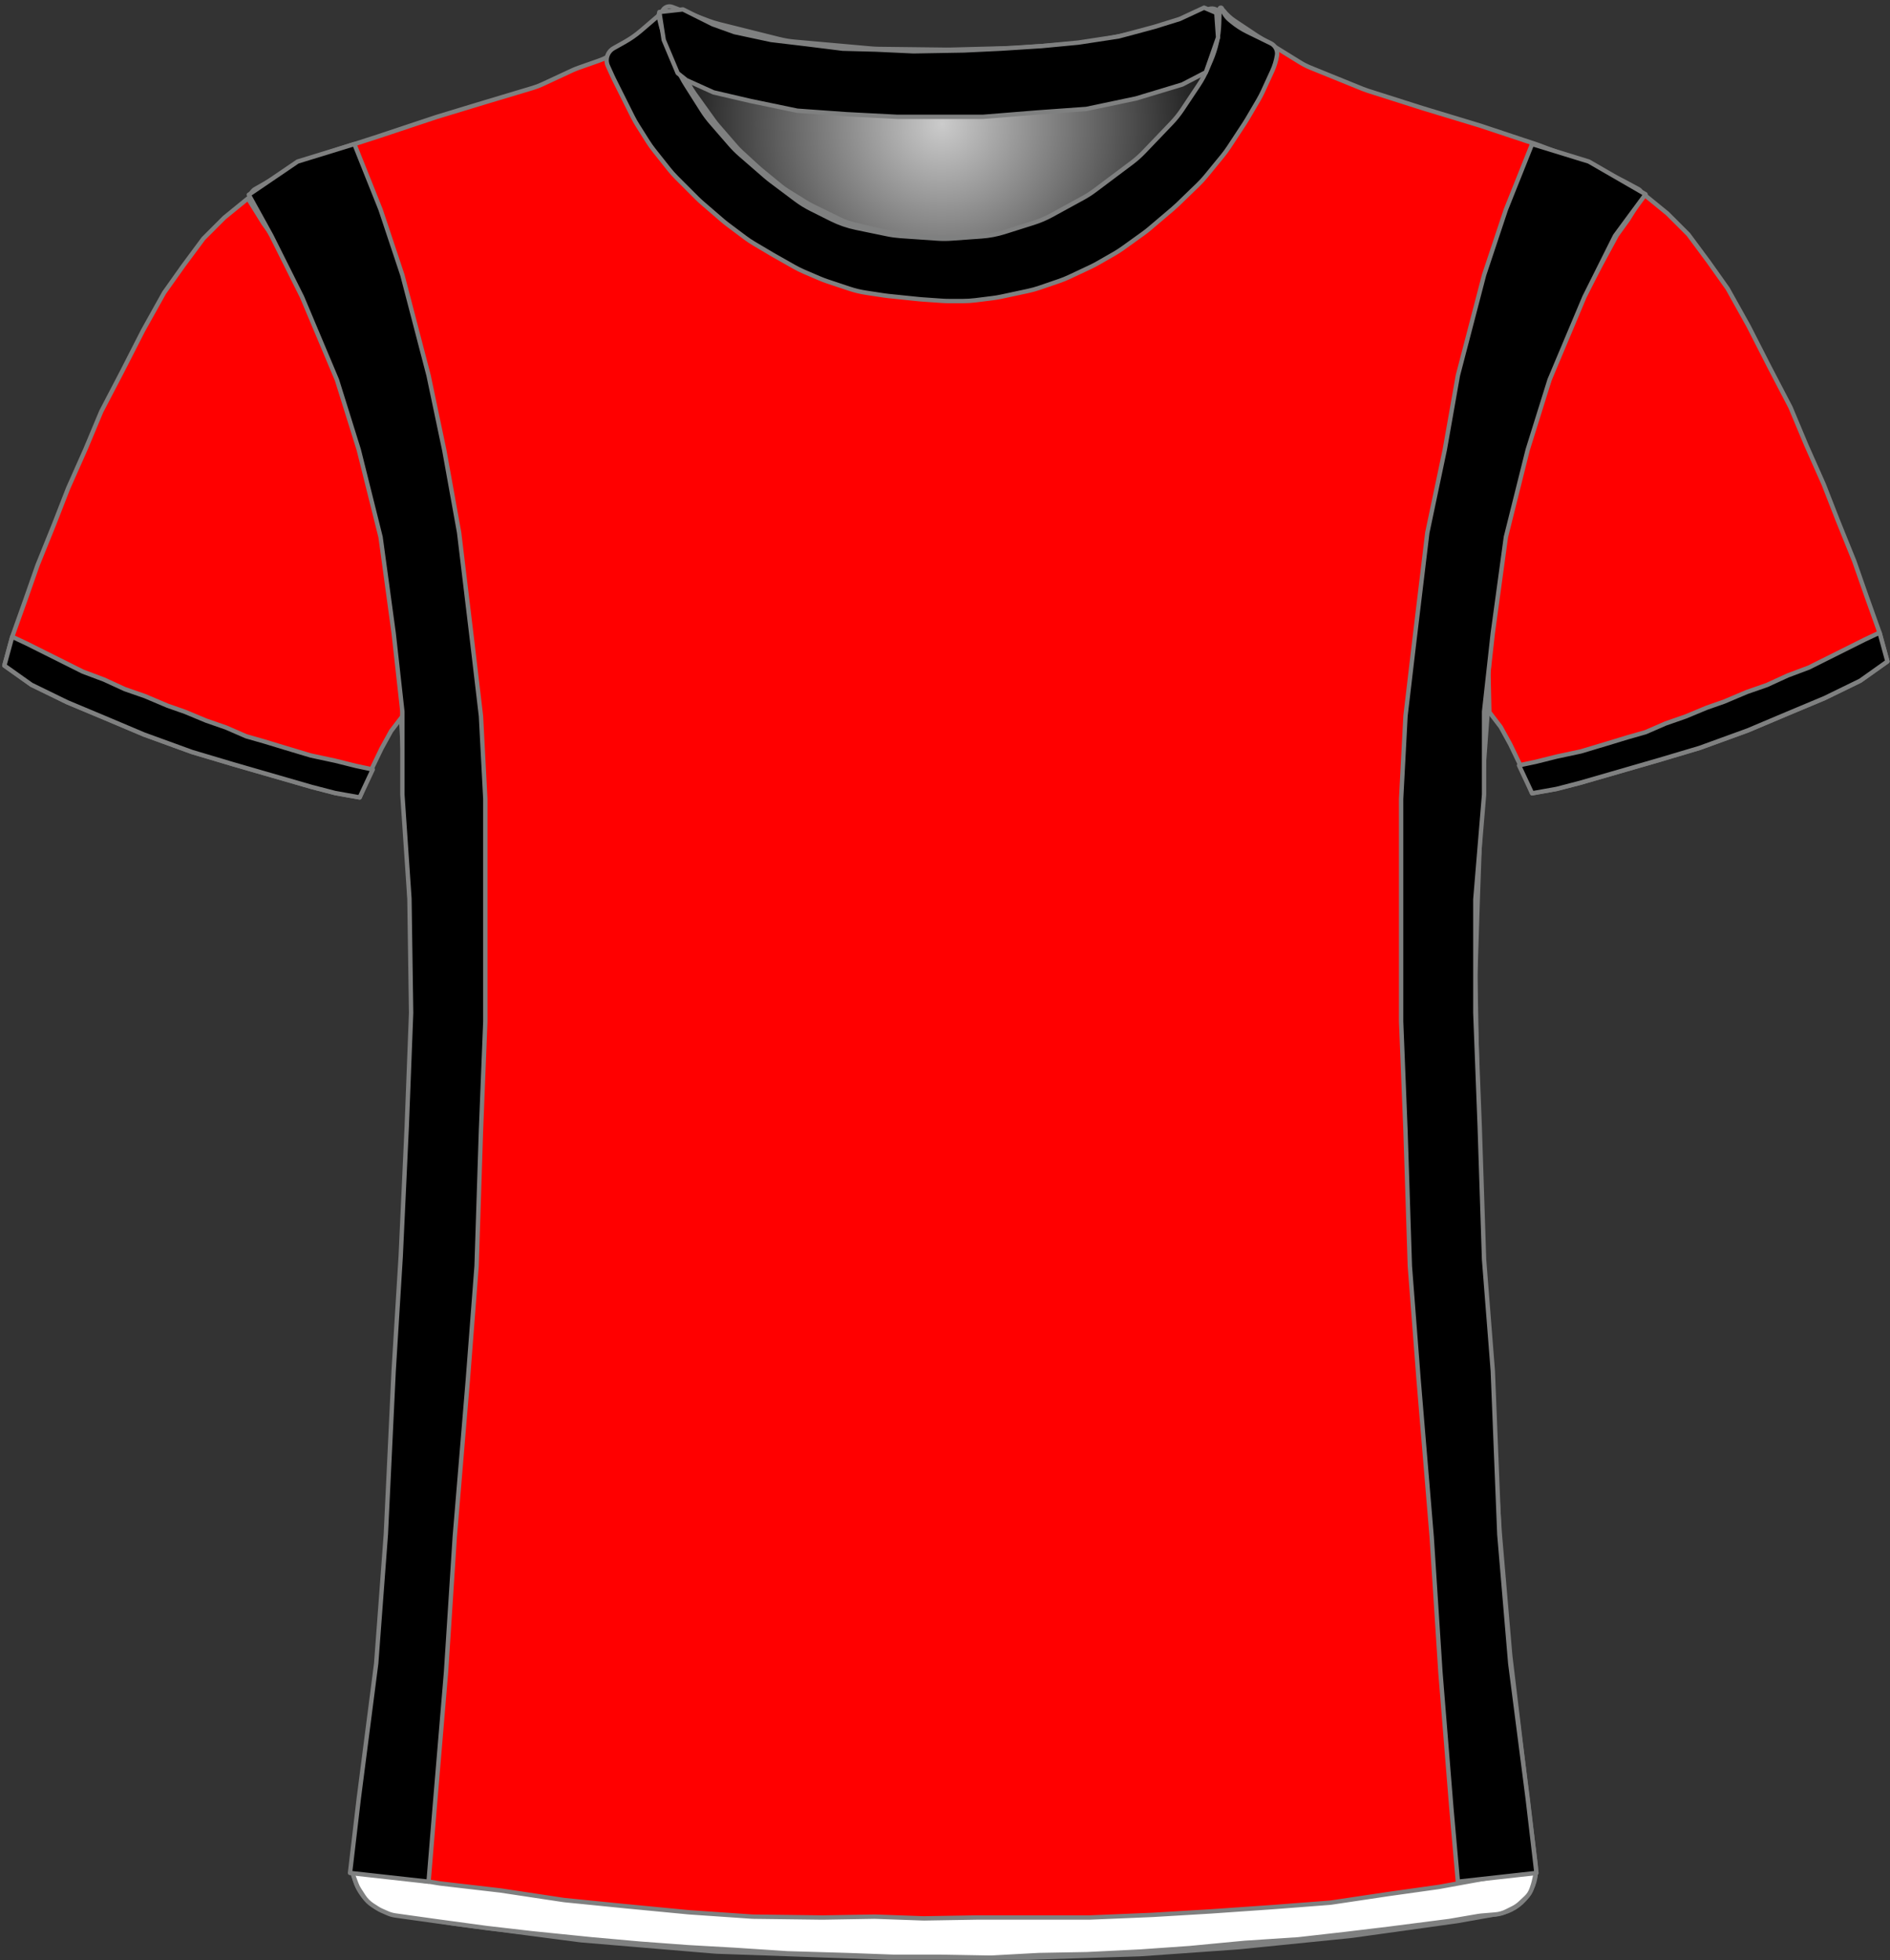 <?xml version="1.0" encoding="UTF-8" standalone="no"?>
<!DOCTYPE svg PUBLIC "-//W3C//DTD SVG 1.1//EN" "http://www.w3.org/Graphics/SVG/1.1/DTD/svg11.dtd">
<svg xmlns:xl="http://www.w3.org/1999/xlink" xmlns:dc="http://purl.org/dc/elements/1.1/" xmlns="http://www.w3.org/2000/svg" version="1.1" viewBox="503 547 433 449" width="433" height="449">
  <rect x="503" y="547" width="433" height="449" fill="#333333" stroke="none"/>
  <defs>
    <radialGradient cx="0" cy="0" r="1" id="Gradient" gradientUnits="userSpaceOnUse">
      <stop offset="0" stop-color="#cbcbcb"/>
      <stop offset=".434" stop-color="#737373"/>
      <stop offset="1" stop-color="black"/>
    </radialGradient>
    <radialGradient id="Obj_Gradient" xl:href="#Gradient" gradientTransform="translate(718.759 575.4) scale(70.263)"/>
  </defs>
  <g id="Canvas_261" stroke-opacity="1" fill-opacity="1" stroke-dasharray="none" fill="none" stroke="none">
    <title>Canvas 261</title>
    <g id="Canvas_261_Capa_1">
      <title>Capa 1</title>
      <g id="Graphic_13">
        <path d="M 657.006 548.59 L 665.171 551.708 C 666.029 552.036 666.906 552.312 667.797 552.534 L 681.514 555.964 C 682.676 556.254 683.858 556.453 685.051 556.56 L 702.577 558.121 C 703.165 558.174 703.755 558.203 704.345 558.211 L 719.824 558.395 C 720.114 558.398 720.404 558.396 720.695 558.389 L 735.118 558.014 C 735.479 558.005 735.839 557.987 736.199 557.961 L 750.571 556.909 C 751.562 556.836 752.548 556.7 753.521 556.5 L 765.094 554.122 C 766.136 553.907 767.162 553.621 768.165 553.265 L 779.917 549.09 C 781.007 548.703 782.21 549.234 782.659 550.3 L 782.659 550.3 C 783.181 551.54 783.333 552.905 783.097 554.229 L 782.916 555.24 C 782.613 556.941 782.118 558.603 781.442 560.193 L 779.899 563.824 C 779.34 565.139 778.661 566.398 777.869 567.586 L 774.183 573.115 C 773.435 574.236 772.591 575.289 771.659 576.263 L 765.364 582.838 C 764.495 583.744 763.555 584.578 762.551 585.332 L 754.176 591.613 C 753.299 592.27 752.377 592.864 751.416 593.39 L 744.231 597.321 C 742.919 598.039 741.542 598.627 740.116 599.077 L 733.443 601.184 C 731.727 601.726 729.952 602.065 728.156 602.193 L 721.27 602.685 C 720.197 602.762 719.121 602.763 718.049 602.689 L 709.612 602.107 C 708.578 602.036 707.55 601.895 706.535 601.685 L 699.4 600.208 C 697.448 599.804 695.557 599.149 693.774 598.257 L 689.114 595.928 C 687.88 595.31 686.704 594.584 685.6 593.756 L 679.918 589.494 C 679.479 589.165 679.052 588.82 678.637 588.46 L 672.882 583.462 C 672.068 582.755 671.304 581.991 670.597 581.177 L 666.192 576.104 C 665.438 575.236 664.75 574.312 664.134 573.341 L 660.4 567.453 C 660.04 566.885 659.704 566.301 659.395 565.703 L 657.775 562.57 C 657.165 561.392 656.659 560.164 656.262 558.899 L 654.982 554.826 C 654.767 554.142 654.584 553.449 654.434 552.749 L 654.359 552.4 C 654.165 551.492 654.272 550.544 654.665 549.703 L 654.759 549.5 C 655.154 548.655 656.134 548.258 657.006 548.59 Z" fill="url(#Obj_Gradient)"/>
        <path d="M 657.006 548.59 L 665.171 551.708 C 666.029 552.036 666.906 552.312 667.797 552.534 L 681.514 555.964 C 682.676 556.254 683.858 556.453 685.051 556.56 L 702.577 558.121 C 703.165 558.174 703.755 558.203 704.345 558.211 L 719.824 558.395 C 720.114 558.398 720.404 558.396 720.695 558.389 L 735.118 558.014 C 735.479 558.005 735.839 557.987 736.199 557.961 L 750.571 556.909 C 751.562 556.836 752.548 556.7 753.521 556.5 L 765.094 554.122 C 766.136 553.907 767.162 553.621 768.165 553.265 L 779.917 549.09 C 781.007 548.703 782.21 549.234 782.659 550.3 L 782.659 550.3 C 783.181 551.54 783.333 552.905 783.097 554.229 L 782.916 555.24 C 782.613 556.941 782.118 558.603 781.442 560.193 L 779.899 563.824 C 779.34 565.139 778.661 566.398 777.869 567.586 L 774.183 573.115 C 773.435 574.236 772.591 575.289 771.659 576.263 L 765.364 582.838 C 764.495 583.744 763.555 584.578 762.551 585.332 L 754.176 591.613 C 753.299 592.27 752.377 592.864 751.416 593.39 L 744.231 597.321 C 742.919 598.039 741.542 598.627 740.116 599.077 L 733.443 601.184 C 731.727 601.726 729.952 602.065 728.156 602.193 L 721.27 602.685 C 720.197 602.762 719.121 602.763 718.049 602.689 L 709.612 602.107 C 708.578 602.036 707.55 601.895 706.535 601.685 L 699.4 600.208 C 697.448 599.804 695.557 599.149 693.774 598.257 L 689.114 595.928 C 687.88 595.31 686.704 594.584 685.6 593.756 L 679.918 589.494 C 679.479 589.165 679.052 588.82 678.637 588.46 L 672.882 583.462 C 672.068 582.755 671.304 581.991 670.597 581.177 L 666.192 576.104 C 665.438 575.236 664.75 574.312 664.134 573.341 L 660.4 567.453 C 660.04 566.885 659.704 566.301 659.395 565.703 L 657.775 562.57 C 657.165 561.392 656.659 560.164 656.262 558.899 L 654.982 554.826 C 654.767 554.142 654.584 553.449 654.434 552.749 L 654.359 552.4 C 654.165 551.492 654.272 550.544 654.665 549.703 L 654.759 549.5 C 655.154 548.655 656.134 548.258 657.006 548.59 Z" stroke="#7f8080" stroke-linecap="round" stroke-linejoin="round" stroke-width="1"/>
      </g>
      <g id="Graphic_12">
        <path d="M 592.973 985.264 L 606.716 987.554 C 606.899 987.585 607.083 987.612 607.267 987.636 L 635.621 991.351 C 635.867 991.384 636.115 991.41 636.362 991.431 L 666.605 993.968 C 666.862 993.989 667.12 994.005 667.377 994.014 L 706.308 995.39 C 706.497 995.397 706.685 995.4 706.874 995.4 L 738.341 995.4 C 738.508 995.4 738.674 995.397 738.841 995.392 L 763.875 994.61 C 764.086 994.603 764.296 994.593 764.506 994.578 L 786.553 993.017 C 786.712 993.006 786.87 992.992 787.028 992.976 L 812.288 990.431 C 812.49 990.41 812.691 990.386 812.892 990.358 L 836.685 987.043 C 836.889 987.014 837.092 986.982 837.295 986.946 L 846.491 985.3 C 851.818 984.347 855.469 979.393 854.802 974.023 L 852.595 956.232 C 852.592 956.211 852.59 956.189 852.587 956.168 L 849.023 926.47 C 849.002 926.29 848.983 926.11 848.968 925.93 L 846.605 898.37 C 846.596 898.257 846.587 898.143 846.58 898.029 L 845.193 876.438 C 845.192 876.413 845.19 876.387 845.188 876.362 L 843.596 853.276 C 843.592 853.225 843.589 853.175 843.586 853.124 L 842.41 833.322 C 842.397 833.107 842.389 832.893 842.385 832.678 L 841.992 812.083 C 841.991 812.028 841.99 811.972 841.988 811.917 L 841.393 791.683 C 841.392 791.628 841.39 791.572 841.389 791.517 L 840.999 771.008 C 840.993 770.736 840.995 770.464 841.004 770.192 L 841.59 751.833 C 841.59 751.811 841.591 751.789 841.592 751.767 L 842.38 729.898 C 842.387 729.699 842.398 729.501 842.413 729.303 L 843.97 708.082 C 843.984 707.894 843.994 707.706 844.001 707.517 L 844.756 687.618 C 844.779 687.007 844.837 686.397 844.931 685.792 L 847.669 667.988 C 847.75 667.463 847.857 666.942 847.99 666.428 L 852.618 648.47 C 852.733 648.024 852.867 647.582 853.021 647.147 L 858.741 630.908 C 858.908 630.436 859.096 629.973 859.305 629.519 L 864.837 617.534 C 864.939 617.311 865.047 617.091 865.16 616.874 L 870.522 606.532 C 870.568 606.444 870.615 606.356 870.662 606.269 L 875.878 596.652 C 876.615 595.293 877.565 594.06 878.691 593 L 878.691 593 C 879.366 592.365 879.398 591.302 878.763 590.627 C 878.638 590.495 878.493 590.383 878.333 590.298 L 875.119 588.576 C 874.9 588.459 874.679 588.347 874.455 588.24 L 866.601 584.491 C 866.194 584.297 865.78 584.12 865.358 583.961 L 855.683 580.31 C 855.488 580.237 855.292 580.167 855.094 580.101 L 842.4 575.87 C 842.26 575.823 842.121 575.779 841.98 575.736 L 829.097 571.832 C 829.026 571.811 828.956 571.789 828.885 571.766 L 816.381 567.788 C 815.988 567.663 815.599 567.522 815.216 567.367 L 803.24 562.507 C 802.409 562.17 801.607 561.763 800.844 561.291 L 791.224 555.344 C 791.069 555.248 790.915 555.149 790.762 555.048 L 785.872 551.788 C 784.891 551.133 784.019 550.327 783.291 549.4 L 783.291 549.4 C 783.185 549.266 782.991 549.242 782.856 549.348 C 782.754 549.429 782.712 549.565 782.754 549.689 L 782.891 550.1 C 783.35 551.478 783.455 552.949 783.195 554.378 L 782.8 556.551 C 782.529 558.043 782.047 559.488 781.369 560.844 L 779.836 563.909 C 779.54 564.502 779.206 565.077 778.838 565.629 L 775.635 570.434 C 775.206 571.077 774.731 571.688 774.214 572.263 L 769.652 577.332 C 769.611 577.377 769.57 577.423 769.528 577.468 L 763.534 583.976 C 762.906 584.657 762.221 585.283 761.485 585.846 L 756.461 589.688 C 756.014 590.029 755.551 590.346 755.071 590.639 L 748.585 594.594 C 747.923 594.997 747.233 595.352 746.52 595.656 L 739.404 598.684 C 738.597 599.027 737.762 599.304 736.909 599.511 L 732.83 600.5 C 732.005 600.7 731.166 600.834 730.32 600.9 L 724.619 601.35 C 724.201 601.383 723.78 601.4 723.36 601.4 L 716.328 601.4 C 715.571 601.4 714.815 601.346 714.065 601.239 L 706.119 600.104 C 705.634 600.035 705.152 599.943 704.676 599.83 L 698.714 598.41 C 697.569 598.138 696.457 597.739 695.399 597.222 L 689.119 594.156 C 688.634 593.919 688.161 593.657 687.702 593.373 L 683.49 590.758 C 682.891 590.387 682.317 589.975 681.773 589.528 L 677.326 585.876 C 677.103 585.692 676.884 585.502 676.671 585.307 L 672.868 581.821 C 672.417 581.407 671.99 580.968 671.589 580.505 L 667.47 575.753 C 667.151 575.385 666.848 575.002 666.564 574.606 L 662.134 568.436 C 661.639 567.746 661.2 567.019 660.821 566.26 L 658.244 561.107 C 658.209 561.036 658.173 560.964 658.139 560.892 L 656.891 558.3 C 656.04 556.533 655.685 554.569 655.862 552.616 L 656.042 550.633 C 656.066 550.371 655.873 550.14 655.611 550.116 C 655.449 550.101 655.29 550.171 655.191 550.3 L 655.191 550.3 C 654.527 551.163 653.747 551.929 652.873 552.576 L 648.976 555.463 C 648.853 555.554 648.728 555.644 648.601 555.732 L 643.979 558.954 C 642.792 559.781 641.499 560.443 640.134 560.923 L 635.527 562.541 C 635.037 562.714 634.555 562.91 634.083 563.129 L 627.236 566.314 C 626.54 566.638 625.822 566.911 625.086 567.131 L 614.216 570.393 C 614.199 570.398 614.182 570.403 614.166 570.408 L 603.198 573.737 C 603.06 573.779 602.922 573.823 602.786 573.868 L 589.864 578.175 C 589.815 578.192 589.766 578.208 589.717 578.224 L 578.349 581.891 C 577.711 582.097 577.086 582.343 576.478 582.627 L 568.547 586.34 C 568.176 586.513 567.813 586.701 567.457 586.902 L 561.51 590.263 C 560.258 590.971 559.816 592.561 560.524 593.814 C 560.601 593.95 560.69 594.08 560.791 594.2 L 561.655 595.237 C 562.41 596.143 563.062 597.13 563.6 598.179 L 566.678 604.179 C 566.753 604.326 566.831 604.472 566.911 604.617 L 570.866 611.773 C 570.949 611.924 571.03 612.077 571.109 612.231 L 575.217 620.269 C 575.466 620.756 575.69 621.256 575.888 621.766 L 579.37 630.748 C 579.384 630.783 579.398 630.817 579.411 630.852 L 583.008 639.938 C 583.13 640.246 583.242 640.558 583.345 640.873 L 585.967 648.926 C 585.983 648.975 585.999 649.025 586.014 649.074 L 589.086 658.833 C 589.289 659.477 589.451 660.133 589.571 660.798 L 591.556 671.807 C 591.579 671.936 591.601 672.064 591.621 672.193 L 593.327 683.187 C 593.369 683.462 593.405 683.739 593.433 684.016 L 594.321 692.713 C 594.367 693.171 594.394 693.63 594.401 694.091 L 594.586 706.066 C 594.589 706.289 594.597 706.511 594.61 706.733 L 595.38 720.215 C 595.387 720.338 595.396 720.462 595.406 720.585 L 596.739 737.159 C 596.774 737.586 596.791 738.014 596.791 738.443 L 596.791 750.892 C 596.791 751.097 596.795 751.303 596.803 751.507 L 597.383 766.596 C 597.388 766.732 597.392 766.868 597.393 767.004 L 597.586 781.8 C 597.589 782.067 597.586 782.333 597.576 782.6 L 597.002 798.104 C 596.994 798.301 596.991 798.499 596.991 798.696 L 596.991 812.292 C 596.991 812.497 596.987 812.702 596.979 812.907 L 596.394 828.122 C 596.392 828.174 596.389 828.226 596.387 828.278 L 595.592 844.781 C 595.591 844.793 595.59 844.807 595.59 844.819 L 594.795 860.511 C 594.792 860.57 594.789 860.63 594.785 860.689 L 593.596 879.91 C 593.593 879.97 593.589 880.03 593.584 880.09 L 591.801 904.459 C 591.794 904.553 591.787 904.647 591.778 904.74 L 589.992 924.385 C 589.991 924.395 589.99 924.405 589.989 924.415 L 588.219 943.5 C 588.2 943.7 588.178 943.9 588.152 944.099 L 586.191 959.072 C 586.058 960.086 585.789 961.078 585.391 962.02 L 585.391 962.02 C 584.993 962.961 584.745 963.957 584.654 964.975 L 583.891 973.52 C 583.383 979.207 587.341 984.325 592.973 985.264 Z" fill="red"/>
        <path d="M 592.973 985.264 L 606.716 987.554 C 606.899 987.585 607.083 987.612 607.267 987.636 L 635.621 991.351 C 635.867 991.384 636.115 991.41 636.362 991.431 L 666.605 993.968 C 666.862 993.989 667.12 994.005 667.377 994.014 L 706.308 995.39 C 706.497 995.397 706.685 995.4 706.874 995.4 L 738.341 995.4 C 738.508 995.4 738.674 995.397 738.841 995.392 L 763.875 994.61 C 764.086 994.603 764.296 994.593 764.506 994.578 L 786.553 993.017 C 786.712 993.006 786.87 992.992 787.028 992.976 L 812.288 990.431 C 812.49 990.41 812.691 990.386 812.892 990.358 L 836.685 987.043 C 836.889 987.014 837.092 986.982 837.295 986.946 L 846.491 985.3 C 851.818 984.347 855.469 979.393 854.802 974.023 L 852.595 956.232 C 852.592 956.211 852.59 956.189 852.587 956.168 L 849.023 926.47 C 849.002 926.29 848.983 926.11 848.968 925.93 L 846.605 898.37 C 846.596 898.257 846.587 898.143 846.58 898.029 L 845.193 876.438 C 845.192 876.413 845.19 876.387 845.188 876.362 L 843.596 853.276 C 843.592 853.225 843.589 853.175 843.586 853.124 L 842.41 833.322 C 842.397 833.107 842.389 832.893 842.385 832.678 L 841.992 812.083 C 841.991 812.028 841.99 811.972 841.988 811.917 L 841.393 791.683 C 841.392 791.628 841.39 791.572 841.389 791.517 L 840.999 771.008 C 840.993 770.736 840.995 770.464 841.004 770.192 L 841.59 751.833 C 841.59 751.811 841.591 751.789 841.592 751.767 L 842.38 729.898 C 842.387 729.699 842.398 729.501 842.413 729.303 L 843.97 708.082 C 843.984 707.894 843.994 707.706 844.001 707.517 L 844.756 687.618 C 844.779 687.007 844.837 686.397 844.931 685.792 L 847.669 667.988 C 847.75 667.463 847.857 666.942 847.99 666.428 L 852.618 648.47 C 852.733 648.024 852.867 647.582 853.021 647.147 L 858.741 630.908 C 858.908 630.436 859.096 629.973 859.305 629.519 L 864.837 617.534 C 864.939 617.311 865.047 617.091 865.16 616.874 L 870.522 606.532 C 870.568 606.444 870.615 606.356 870.662 606.269 L 875.878 596.652 C 876.615 595.293 877.565 594.06 878.691 593 L 878.691 593 C 879.366 592.365 879.398 591.302 878.763 590.627 C 878.638 590.495 878.493 590.383 878.333 590.298 L 875.119 588.576 C 874.9 588.459 874.679 588.347 874.455 588.24 L 866.601 584.491 C 866.194 584.297 865.78 584.12 865.358 583.961 L 855.683 580.31 C 855.488 580.237 855.292 580.167 855.094 580.101 L 842.4 575.87 C 842.26 575.823 842.121 575.779 841.98 575.736 L 829.097 571.832 C 829.026 571.811 828.956 571.789 828.885 571.766 L 816.381 567.788 C 815.988 567.663 815.599 567.522 815.216 567.367 L 803.24 562.507 C 802.409 562.17 801.607 561.763 800.844 561.291 L 791.224 555.344 C 791.069 555.248 790.915 555.149 790.762 555.048 L 785.872 551.788 C 784.891 551.133 784.019 550.327 783.291 549.4 L 783.291 549.4 C 783.185 549.266 782.991 549.242 782.856 549.348 C 782.754 549.429 782.712 549.565 782.754 549.689 L 782.891 550.1 C 783.35 551.478 783.455 552.949 783.195 554.378 L 782.8 556.551 C 782.529 558.043 782.047 559.488 781.369 560.844 L 779.836 563.909 C 779.54 564.502 779.206 565.077 778.838 565.629 L 775.635 570.434 C 775.206 571.077 774.731 571.688 774.214 572.263 L 769.652 577.332 C 769.611 577.377 769.57 577.423 769.528 577.468 L 763.534 583.976 C 762.906 584.657 762.221 585.283 761.485 585.846 L 756.461 589.688 C 756.014 590.029 755.551 590.346 755.071 590.639 L 748.585 594.594 C 747.923 594.997 747.233 595.352 746.52 595.656 L 739.404 598.684 C 738.597 599.027 737.762 599.304 736.909 599.511 L 732.83 600.5 C 732.005 600.7 731.166 600.834 730.32 600.9 L 724.619 601.35 C 724.201 601.383 723.78 601.4 723.36 601.4 L 716.328 601.4 C 715.571 601.4 714.815 601.346 714.065 601.239 L 706.119 600.104 C 705.634 600.035 705.152 599.943 704.676 599.83 L 698.714 598.41 C 697.569 598.138 696.457 597.739 695.399 597.222 L 689.119 594.156 C 688.634 593.919 688.161 593.657 687.702 593.373 L 683.49 590.758 C 682.891 590.387 682.317 589.975 681.773 589.528 L 677.326 585.876 C 677.103 585.692 676.884 585.502 676.671 585.307 L 672.868 581.821 C 672.417 581.407 671.99 580.968 671.589 580.505 L 667.47 575.753 C 667.151 575.385 666.848 575.002 666.564 574.606 L 662.134 568.436 C 661.639 567.746 661.2 567.019 660.821 566.26 L 658.244 561.107 C 658.209 561.036 658.173 560.964 658.139 560.892 L 656.891 558.3 C 656.04 556.533 655.685 554.569 655.862 552.616 L 656.042 550.633 C 656.066 550.371 655.873 550.14 655.611 550.116 C 655.449 550.101 655.29 550.171 655.191 550.3 L 655.191 550.3 C 654.527 551.163 653.747 551.929 652.873 552.576 L 648.976 555.463 C 648.853 555.554 648.728 555.644 648.601 555.732 L 643.979 558.954 C 642.792 559.781 641.499 560.443 640.134 560.923 L 635.527 562.541 C 635.037 562.714 634.555 562.91 634.083 563.129 L 627.236 566.314 C 626.54 566.638 625.822 566.911 625.086 567.131 L 614.216 570.393 C 614.199 570.398 614.182 570.403 614.166 570.408 L 603.198 573.737 C 603.06 573.779 602.922 573.823 602.786 573.868 L 589.864 578.175 C 589.815 578.192 589.766 578.208 589.717 578.224 L 578.349 581.891 C 577.711 582.097 577.086 582.343 576.478 582.627 L 568.547 586.34 C 568.176 586.513 567.813 586.701 567.457 586.902 L 561.51 590.263 C 560.258 590.971 559.816 592.561 560.524 593.814 C 560.601 593.95 560.69 594.08 560.791 594.2 L 561.655 595.237 C 562.41 596.143 563.062 597.13 563.6 598.179 L 566.678 604.179 C 566.753 604.326 566.831 604.472 566.911 604.617 L 570.866 611.773 C 570.949 611.924 571.03 612.077 571.109 612.231 L 575.217 620.269 C 575.466 620.756 575.69 621.256 575.888 621.766 L 579.37 630.748 C 579.384 630.783 579.398 630.817 579.411 630.852 L 583.008 639.938 C 583.13 640.246 583.242 640.558 583.345 640.873 L 585.967 648.926 C 585.983 648.975 585.999 649.025 586.014 649.074 L 589.086 658.833 C 589.289 659.477 589.451 660.133 589.571 660.798 L 591.556 671.807 C 591.579 671.936 591.601 672.064 591.621 672.193 L 593.327 683.187 C 593.369 683.462 593.405 683.739 593.433 684.016 L 594.321 692.713 C 594.367 693.171 594.394 693.63 594.401 694.091 L 594.586 706.066 C 594.589 706.289 594.597 706.511 594.61 706.733 L 595.38 720.215 C 595.387 720.338 595.396 720.462 595.406 720.585 L 596.739 737.159 C 596.774 737.586 596.791 738.014 596.791 738.443 L 596.791 750.892 C 596.791 751.097 596.795 751.303 596.803 751.507 L 597.383 766.596 C 597.388 766.732 597.392 766.868 597.393 767.004 L 597.586 781.8 C 597.589 782.067 597.586 782.333 597.576 782.6 L 597.002 798.104 C 596.994 798.301 596.991 798.499 596.991 798.696 L 596.991 812.292 C 596.991 812.497 596.987 812.702 596.979 812.907 L 596.394 828.122 C 596.392 828.174 596.389 828.226 596.387 828.278 L 595.592 844.781 C 595.591 844.793 595.59 844.807 595.59 844.819 L 594.795 860.511 C 594.792 860.57 594.789 860.63 594.785 860.689 L 593.596 879.91 C 593.593 879.97 593.589 880.03 593.584 880.09 L 591.801 904.459 C 591.794 904.553 591.787 904.647 591.778 904.74 L 589.992 924.385 C 589.991 924.395 589.99 924.405 589.989 924.415 L 588.219 943.5 C 588.2 943.7 588.178 943.9 588.152 944.099 L 586.191 959.072 C 586.058 960.086 585.789 961.078 585.391 962.02 L 585.391 962.02 C 584.993 962.961 584.745 963.957 584.654 964.975 L 583.891 973.52 C 583.383 979.207 587.341 984.325 592.973 985.264 Z" stroke="#7f8080" stroke-linecap="round" stroke-linejoin="round" stroke-width="1"/>
      </g>
      <g id="Graphic_11">
        <path d="M 504 699.446 L 510.2 703.846 L 518.4 707.846 L 527 711.446 L 536 715.246 L 547 719.246 L 556.4 722.046 L 565.4 724.646 L 574.4 727.246 L 579.8 728.646 L 585.4 729.646 L 587.8 723.846 L 590.4 718.446 L 592.6 714.446 L 595.2 711.046 L 595.4 702.046 L 594.8 691.046 L 593 680.246 L 591.4 669.846 L 588.8 658.846 L 586.4 649.246 L 583.6 641.246 L 580.4 631.846 L 577.6 624.446 L 574 616.846 L 570 609.246 L 566 601.846 L 563.4 598.246 L 559.8 592.446 L 554.4 596.846 L 549.6 601.646 L 545 607.846 L 540.6 614.046 L 535.8 622.646 L 531 632.046 L 526.2 641.246 L 522.6 649.846 L 518.6 658.846 L 515.4 667.046 L 511.6 676.446 L 508.8 684.446 L 505.8 692.846 Z" fill="red"/>
        <path d="M 504 699.446 L 510.2 703.846 L 518.4 707.846 L 527 711.446 L 536 715.246 L 547 719.246 L 556.4 722.046 L 565.4 724.646 L 574.4 727.246 L 579.8 728.646 L 585.4 729.646 L 587.8 723.846 L 590.4 718.446 L 592.6 714.446 L 595.2 711.046 L 595.4 702.046 L 594.8 691.046 L 593 680.246 L 591.4 669.846 L 588.8 658.846 L 586.4 649.246 L 583.6 641.246 L 580.4 631.846 L 577.6 624.446 L 574 616.846 L 570 609.246 L 566 601.846 L 563.4 598.246 L 559.8 592.446 L 554.4 596.846 L 549.6 601.646 L 545 607.846 L 540.6 614.046 L 535.8 622.646 L 531 632.046 L 526.2 641.246 L 522.6 649.846 L 518.6 658.846 L 515.4 667.046 L 511.6 676.446 L 508.8 684.446 L 505.8 692.846 Z" stroke="#7f8080" stroke-linecap="round" stroke-linejoin="round" stroke-width="1"/>
      </g>
      <g id="Graphic_10">
        <path d="M 935.405 698.503 L 929.205 702.903 L 921.005 706.903 L 912.405 710.503 L 903.405 714.303 L 892.405 718.303 L 883.005 721.103 L 874.005 723.703 L 865.005 726.303 L 859.605 727.703 L 854.005 728.703 L 851.605 722.903 L 849.005 717.503 L 846.805 713.503 L 844.205 710.103 L 844.005 701.103 L 844.605 690.103 L 846.405 679.303 L 848.005 668.903 L 850.605 657.903 L 853.005 648.303 L 855.805 640.303 L 859.005 630.903 L 861.805 623.503 L 865.405 615.903 L 869.405 608.303 L 873.405 600.903 L 876.005 597.303 L 879.605 591.503 L 885.005 595.903 L 889.805 600.703 L 894.405 606.903 L 898.805 613.103 L 903.605 621.703 L 908.405 631.103 L 913.205 640.303 L 916.805 648.903 L 920.805 657.903 L 924.005 666.103 L 927.805 675.503 L 930.605 683.503 L 933.605 691.903 Z" fill="red"/>
        <path d="M 935.405 698.503 L 929.205 702.903 L 921.005 706.903 L 912.405 710.503 L 903.405 714.303 L 892.405 718.303 L 883.005 721.103 L 874.005 723.703 L 865.005 726.303 L 859.605 727.703 L 854.005 728.703 L 851.605 722.903 L 849.005 717.503 L 846.805 713.503 L 844.205 710.103 L 844.005 701.103 L 844.605 690.103 L 846.405 679.303 L 848.005 668.903 L 850.605 657.903 L 853.005 648.303 L 855.805 640.303 L 859.005 630.903 L 861.805 623.503 L 865.405 615.903 L 869.405 608.303 L 873.405 600.903 L 876.005 597.303 L 879.605 591.503 L 885.005 595.903 L 889.805 600.703 L 894.405 606.903 L 898.805 613.103 L 903.605 621.703 L 908.405 631.103 L 913.205 640.303 L 916.805 648.903 L 920.805 657.903 L 924.005 666.103 L 927.805 675.503 L 930.605 683.503 L 933.605 691.903 Z" stroke="#7f8080" stroke-linecap="round" stroke-linejoin="round" stroke-width="1"/>
      </g>
      <g id="Graphic_9">
        <path d="M 504 699.446 L 510.2 703.846 L 518.4 707.846 L 527 711.446 L 536 715.246 L 547 719.246 L 556.4 722.046 L 565.4 724.646 L 574.4 727.246 L 579.8 728.646 L 585.4 729.646 L 588.4 723.246 L 584.6 722.446 L 579.8 721.246 L 574.2 720.046 L 568.2 718.246 L 563.6 716.846 L 559.4 715.646 L 554.8 713.646 L 550.2 712.046 L 545.4 710.046 L 541.4 708.646 L 536.2 706.446 L 531.6 704.846 L 526.8 702.646 L 522 700.846 L 518 698.846 L 513.6 696.646 L 509.2 694.446 L 505.8 692.846 Z" fill="black"/>
        <path d="M 504 699.446 L 510.2 703.846 L 518.4 707.846 L 527 711.446 L 536 715.246 L 547 719.246 L 556.4 722.046 L 565.4 724.646 L 574.4 727.246 L 579.8 728.646 L 585.4 729.646 L 588.4 723.246 L 584.6 722.446 L 579.8 721.246 L 574.2 720.046 L 568.2 718.246 L 563.6 716.846 L 559.4 715.646 L 554.8 713.646 L 550.2 712.046 L 545.4 710.046 L 541.4 708.646 L 536.2 706.446 L 531.6 704.846 L 526.8 702.646 L 522 700.846 L 518 698.846 L 513.6 696.646 L 509.2 694.446 L 505.8 692.846 Z" stroke="#7f8080" stroke-linecap="round" stroke-linejoin="round" stroke-width="1"/>
      </g>
      <g id="Graphic_8">
        <path d="M 935.405 698.503 L 929.205 702.903 L 921.005 706.903 L 912.405 710.503 L 903.405 714.303 L 892.405 718.303 L 883.005 721.103 L 874.005 723.703 L 865.005 726.303 L 859.605 727.703 L 854.005 728.703 L 851.005 722.303 L 854.805 721.503 L 859.605 720.303 L 865.205 719.103 L 871.205 717.303 L 875.805 715.903 L 880.005 714.703 L 884.605 712.703 L 889.205 711.103 L 894.005 709.103 L 898.005 707.703 L 903.205 705.503 L 907.805 703.903 L 912.605 701.703 L 917.405 699.903 L 921.405 697.903 L 925.805 695.703 L 930.205 693.503 L 933.605 691.903 Z" fill="black"/>
        <path d="M 935.405 698.503 L 929.205 702.903 L 921.005 706.903 L 912.405 710.503 L 903.405 714.303 L 892.405 718.303 L 883.005 721.103 L 874.005 723.703 L 865.005 726.303 L 859.605 727.703 L 854.005 728.703 L 851.005 722.303 L 854.805 721.503 L 859.605 720.303 L 865.205 719.103 L 871.205 717.303 L 875.805 715.903 L 880.005 714.703 L 884.605 712.703 L 889.205 711.103 L 894.005 709.103 L 898.005 707.703 L 903.205 705.503 L 907.805 703.903 L 912.605 701.703 L 917.405 699.903 L 921.405 697.903 L 925.805 695.703 L 930.205 693.503 L 933.605 691.903 Z" stroke="#7f8080" stroke-linecap="round" stroke-linejoin="round" stroke-width="1"/>
      </g>
      <g id="Graphic_7">
        <path d="M 654.572 549.964 L 649.843 554.017 C 648.693 555.003 647.448 555.873 646.126 556.615 L 643.6 558.032 C 642.164 558.837 641.584 560.606 642.262 562.105 L 643.28 564.352 C 643.402 564.62 643.528 564.887 643.66 565.15 L 647.949 573.729 C 648.291 574.412 648.667 575.078 649.075 575.725 L 651.401 579.408 C 651.842 580.105 652.319 580.778 652.832 581.424 L 656.243 585.722 C 656.789 586.41 657.374 587.066 657.995 587.687 L 662.661 592.353 C 663.062 592.754 663.477 593.14 663.907 593.51 L 668.47 597.444 C 668.865 597.784 669.271 598.111 669.688 598.424 L 673.663 601.405 C 674.329 601.904 675.021 602.367 675.737 602.792 L 679.87 605.241 C 679.998 605.317 680.127 605.391 680.257 605.465 L 684.954 608.127 C 685.692 608.545 686.453 608.922 687.233 609.256 L 690.783 610.778 C 691.369 611.029 691.965 611.256 692.57 611.457 L 697.588 613.13 C 698.835 613.546 700.116 613.854 701.416 614.051 L 705.515 614.672 C 705.88 614.727 706.246 614.774 706.614 614.811 L 713.495 615.517 C 713.74 615.542 713.985 615.563 714.231 615.581 L 718.758 615.898 C 719.294 615.936 719.831 615.955 720.368 615.955 L 723.63 615.955 C 724.584 615.955 725.537 615.895 726.483 615.777 L 730.472 615.279 C 731.132 615.196 731.788 615.085 732.438 614.946 L 738.52 613.642 C 739.414 613.451 740.296 613.206 741.161 612.91 L 745.669 611.364 C 746.464 611.091 747.243 610.775 748.003 610.418 L 752.837 608.143 C 753.387 607.884 753.927 607.604 754.455 607.302 L 758.222 605.149 C 758.915 604.753 759.587 604.321 760.235 603.856 L 764.911 600.495 C 765.412 600.135 765.898 599.755 766.368 599.356 L 771.689 594.841 C 772.071 594.517 772.443 594.18 772.803 593.832 L 777.502 589.284 C 778.142 588.665 778.745 588.009 779.308 587.321 L 783.102 582.684 C 783.609 582.065 784.083 581.42 784.522 580.751 L 788.139 575.247 C 788.355 574.919 788.562 574.585 788.76 574.247 L 791.283 569.943 C 791.669 569.285 792.022 568.607 792.341 567.914 L 794.459 563.303 C 794.992 562.143 795.363 560.915 795.562 559.655 L 795.562 559.655 C 795.741 558.525 795.161 557.412 794.134 556.91 L 788.841 554.322 C 787.526 553.679 786.292 552.885 785.162 551.955 L 784.756 551.62 C 783.912 550.925 783.289 549.999 782.962 548.955 L 782.962 548.955 C 782.916 548.805 782.757 548.722 782.607 548.769 C 782.492 548.805 782.413 548.91 782.409 549.03 L 782.3 552.453 C 782.209 555.296 781.592 558.098 780.479 560.716 L 779.602 562.779 C 779.043 564.093 778.364 565.353 777.572 566.541 L 773.886 572.07 C 773.138 573.191 772.294 574.244 771.362 575.218 L 765.067 581.793 C 764.199 582.699 763.258 583.533 762.254 584.286 L 753.879 590.567 C 753.002 591.225 752.08 591.819 751.119 592.345 L 743.934 596.276 C 742.623 596.994 741.245 597.581 739.819 598.031 L 733.147 600.139 C 731.43 600.681 729.655 601.02 727.859 601.148 L 720.973 601.64 C 719.9 601.716 718.824 601.718 717.752 601.644 L 709.315 601.062 C 708.281 600.99 707.253 600.849 706.238 600.639 L 699.103 599.163 C 697.151 598.759 695.26 598.103 693.477 597.212 L 688.817 594.882 C 687.583 594.265 686.407 593.538 685.303 592.71 L 679.621 588.449 C 679.182 588.12 678.755 587.775 678.341 587.415 L 672.585 582.417 C 671.771 581.71 671.008 580.946 670.3 580.132 L 665.895 575.059 C 665.141 574.191 664.453 573.267 663.837 572.296 L 660.104 566.408 C 659.743 565.839 659.408 565.255 659.098 564.657 L 657.478 561.525 C 656.869 560.347 656.362 559.119 655.965 557.854 L 654.685 553.78 C 654.47 553.097 654.287 552.404 654.137 551.703 L 653.912 550.652 C 653.827 550.255 654.053 549.857 654.438 549.727 L 654.438 549.727 C 654.51 549.703 654.589 549.742 654.613 549.814 C 654.631 549.868 654.615 549.927 654.572 549.964 Z" fill="black"/>
        <path d="M 654.572 549.964 L 649.843 554.017 C 648.693 555.003 647.448 555.873 646.126 556.615 L 643.6 558.032 C 642.164 558.837 641.584 560.606 642.262 562.105 L 643.28 564.352 C 643.402 564.62 643.528 564.887 643.66 565.15 L 647.949 573.729 C 648.291 574.412 648.667 575.078 649.075 575.725 L 651.401 579.408 C 651.842 580.105 652.319 580.778 652.832 581.424 L 656.243 585.722 C 656.789 586.41 657.374 587.066 657.995 587.687 L 662.661 592.353 C 663.062 592.754 663.477 593.14 663.907 593.51 L 668.47 597.444 C 668.865 597.784 669.271 598.111 669.688 598.424 L 673.663 601.405 C 674.329 601.904 675.021 602.367 675.737 602.792 L 679.87 605.241 C 679.998 605.317 680.127 605.391 680.257 605.465 L 684.954 608.127 C 685.692 608.545 686.453 608.922 687.233 609.256 L 690.783 610.778 C 691.369 611.029 691.965 611.256 692.57 611.457 L 697.588 613.13 C 698.835 613.546 700.116 613.854 701.416 614.051 L 705.515 614.672 C 705.88 614.727 706.246 614.774 706.614 614.811 L 713.495 615.517 C 713.74 615.542 713.985 615.563 714.231 615.581 L 718.758 615.898 C 719.294 615.936 719.831 615.955 720.368 615.955 L 723.63 615.955 C 724.584 615.955 725.537 615.895 726.483 615.777 L 730.472 615.279 C 731.132 615.196 731.788 615.085 732.438 614.946 L 738.52 613.642 C 739.414 613.451 740.296 613.206 741.161 612.91 L 745.669 611.364 C 746.464 611.091 747.243 610.775 748.003 610.418 L 752.837 608.143 C 753.387 607.884 753.927 607.604 754.455 607.302 L 758.222 605.149 C 758.915 604.753 759.587 604.321 760.235 603.856 L 764.911 600.495 C 765.412 600.135 765.898 599.755 766.368 599.356 L 771.689 594.841 C 772.071 594.517 772.443 594.18 772.803 593.832 L 777.502 589.284 C 778.142 588.665 778.745 588.009 779.308 587.321 L 783.102 582.684 C 783.609 582.065 784.083 581.42 784.522 580.751 L 788.139 575.247 C 788.355 574.919 788.562 574.585 788.76 574.247 L 791.283 569.943 C 791.669 569.285 792.022 568.607 792.341 567.914 L 794.459 563.303 C 794.992 562.143 795.363 560.915 795.562 559.655 L 795.562 559.655 C 795.741 558.525 795.161 557.412 794.134 556.91 L 788.841 554.322 C 787.526 553.679 786.292 552.885 785.162 551.955 L 784.756 551.62 C 783.912 550.925 783.289 549.999 782.962 548.955 L 782.962 548.955 C 782.916 548.805 782.757 548.722 782.607 548.769 C 782.492 548.805 782.413 548.91 782.409 549.03 L 782.3 552.453 C 782.209 555.296 781.592 558.098 780.479 560.716 L 779.602 562.779 C 779.043 564.093 778.364 565.353 777.572 566.541 L 773.886 572.07 C 773.138 573.191 772.294 574.244 771.362 575.218 L 765.067 581.793 C 764.199 582.699 763.258 583.533 762.254 584.286 L 753.879 590.567 C 753.002 591.225 752.08 591.819 751.119 592.345 L 743.934 596.276 C 742.623 596.994 741.245 597.581 739.819 598.031 L 733.147 600.139 C 731.43 600.681 729.655 601.02 727.859 601.148 L 720.973 601.64 C 719.9 601.716 718.824 601.718 717.752 601.644 L 709.315 601.062 C 708.281 600.99 707.253 600.849 706.238 600.639 L 699.103 599.163 C 697.151 598.759 695.26 598.103 693.477 597.212 L 688.817 594.882 C 687.583 594.265 686.407 593.538 685.303 592.71 L 679.621 588.449 C 679.182 588.12 678.755 587.775 678.341 587.415 L 672.585 582.417 C 671.771 581.71 671.008 580.946 670.3 580.132 L 665.895 575.059 C 665.141 574.191 664.453 573.267 663.837 572.296 L 660.104 566.408 C 659.743 565.839 659.408 565.255 659.098 564.657 L 657.478 561.525 C 656.869 560.347 656.362 559.119 655.965 557.854 L 654.685 553.78 C 654.47 553.097 654.287 552.404 654.137 551.703 L 653.912 550.652 C 653.827 550.255 654.053 549.857 654.438 549.727 L 654.438 549.727 C 654.51 549.703 654.589 549.742 654.613 549.814 C 654.631 549.868 654.615 549.927 654.572 549.964 Z" stroke="#7f8080" stroke-linecap="round" stroke-linejoin="round" stroke-width="1"/>
      </g>
      <g id="Graphic_6">
        <path d="M 654.059 549.756 L 659.459 549.156 L 666.259 552.556 L 671.259 554.356 L 679.659 556.156 L 688.059 557.156 L 696.059 558.156 L 703.659 558.356 L 712.259 558.756 L 723.859 558.556 L 732.259 558.156 L 741.659 557.556 L 750.059 556.756 L 759.259 555.356 L 767.459 553.156 L 773.259 551.356 L 778.859 548.756 L 781.659 549.956 L 782.059 555.556 L 779.259 563.556 L 773.859 566.356 L 763.259 569.556 L 751.859 571.956 L 740.659 572.756 L 728.259 573.756 L 717.859 573.756 L 708.459 573.756 L 696.859 573.156 L 685.659 572.356 L 675.059 570.156 L 666.459 568.156 L 660.259 565.356 L 658.259 563.756 L 655.059 556.156 Z" fill="black"/>
        <path d="M 654.059 549.756 L 659.459 549.156 L 666.259 552.556 L 671.259 554.356 L 679.659 556.156 L 688.059 557.156 L 696.059 558.156 L 703.659 558.356 L 712.259 558.756 L 723.859 558.556 L 732.259 558.156 L 741.659 557.556 L 750.059 556.756 L 759.259 555.356 L 767.459 553.156 L 773.259 551.356 L 778.859 548.756 L 781.659 549.956 L 782.059 555.556 L 779.259 563.556 L 773.859 566.356 L 763.259 569.556 L 751.859 571.956 L 740.659 572.756 L 728.259 573.756 L 717.859 573.756 L 708.459 573.756 L 696.859 573.156 L 685.659 572.356 L 675.059 570.156 L 666.459 568.156 L 660.259 565.356 L 658.259 563.756 L 655.059 556.156 Z" stroke="#7f8080" stroke-linecap="round" stroke-linejoin="round" stroke-width="1"/>
      </g>
      <g id="Graphic_5">
        <path d="M 583.813 975.2 L 583.813 975.2 C 583.747 975.726 583.81 976.259 583.996 976.755 L 584.647 978.491 C 584.824 978.962 585.051 979.413 585.325 979.836 L 586.292 981.332 C 586.833 982.168 587.547 982.879 588.384 983.417 L 589.462 984.11 C 589.762 984.303 590.077 984.473 590.403 984.618 L 591.72 985.203 C 592.317 985.469 592.947 985.649 593.594 985.74 L 602.604 987.001 C 602.614 987.003 602.624 987.004 602.634 987.005 L 614.35 988.594 C 614.396 988.6 614.442 988.606 614.488 988.611 L 624.771 989.798 C 624.803 989.802 624.835 989.805 624.867 989.808 L 638.577 991.199 C 638.605 991.202 638.633 991.205 638.661 991.207 L 649.766 992.199 C 649.802 992.202 649.837 992.205 649.872 992.207 L 660.558 992.999 C 660.599 993.002 660.639 993.005 660.68 993.007 L 671.188 993.602 C 671.209 993.603 671.23 993.604 671.25 993.605 L 683.293 994.395 C 683.377 994.401 683.461 994.405 683.545 994.407 L 696.993 994.803 C 697.01 994.803 697.028 994.804 697.046 994.804 L 707.69 995.199 C 707.776 995.202 707.862 995.203 707.949 995.203 L 718.558 995.203 C 718.599 995.203 718.64 995.204 718.681 995.204 L 729.767 995.399 C 729.935 995.402 730.103 995.399 730.271 995.39 L 740.892 994.81 C 740.977 994.806 741.062 994.803 741.146 994.801 L 751.911 994.605 C 751.983 994.604 752.055 994.602 752.127 994.598 L 764.146 994.007 C 764.195 994.005 764.244 994.002 764.292 993.998 L 775.532 993.21 C 775.59 993.205 775.648 993.201 775.706 993.195 L 788.116 992.013 C 788.185 992.007 788.254 992.001 788.322 991.997 L 800.254 991.214 C 800.364 991.207 800.474 991.197 800.584 991.185 L 810.996 990.006 C 811.011 990.004 811.027 990.002 811.043 990.001 L 820.99 988.807 C 821.01 988.804 821.029 988.802 821.048 988.8 L 834.884 987.022 C 834.981 987.01 835.078 986.995 835.175 986.979 L 841.728 985.855 C 841.929 985.821 842.131 985.795 842.335 985.778 L 845.567 985.511 C 846.456 985.438 847.323 985.195 848.121 984.796 L 849.608 984.053 C 850.208 983.753 850.763 983.367 851.253 982.909 L 852.588 981.663 C 853.195 981.097 853.651 980.388 853.913 979.6 L 854.208 978.716 C 854.278 978.505 854.338 978.292 854.388 978.076 L 854.858 976.041 C 854.893 975.888 854.86 975.727 854.766 975.602 L 854.766 975.602 C 854.676 975.48 854.525 975.418 854.375 975.442 L 845.895 976.791 C 845.845 976.799 845.794 976.808 845.743 976.817 L 832.758 979.178 C 832.666 979.195 832.572 979.21 832.479 979.223 L 821.249 980.799 C 821.229 980.802 821.209 980.805 821.189 980.808 L 808.066 982.766 C 807.902 982.791 807.736 982.81 807.57 982.822 L 794.845 983.801 C 794.828 983.803 794.811 983.804 794.793 983.805 L 780.453 984.801 C 780.431 984.803 780.408 984.804 780.385 984.805 L 767.082 985.6 C 767.04 985.602 766.998 985.604 766.956 985.606 L 752.765 986.197 C 752.668 986.201 752.571 986.203 752.473 986.203 L 726.678 986.203 C 726.639 986.203 726.6 986.204 726.561 986.204 L 714.803 986.4 C 714.68 986.402 714.558 986.401 714.436 986.397 L 703.602 986.01 C 703.48 986.005 703.358 986.004 703.236 986.006 L 691.521 986.202 C 691.453 986.203 691.385 986.203 691.317 986.202 L 675.615 986.006 C 675.484 986.004 675.354 985.999 675.224 985.99 L 660.914 985.01 C 660.851 985.005 660.788 985 660.724 984.994 L 646.233 983.605 C 646.224 983.604 646.215 983.603 646.205 983.602 L 632.393 982.221 C 632.277 982.209 632.162 982.195 632.047 982.177 L 617.737 980.021 C 617.659 980.009 617.58 979.999 617.5 979.99 L 603.981 978.422 C 603.873 978.41 603.766 978.395 603.659 978.377 L 594.267 976.844 C 594.102 976.817 593.938 976.784 593.775 976.745 L 584.698 974.587 C 584.309 974.494 583.92 974.734 583.827 975.122 C 583.821 975.148 583.817 975.174 583.813 975.2 Z" fill="white"/>
        <path d="M 583.813 975.2 L 583.813 975.2 C 583.747 975.726 583.81 976.259 583.996 976.755 L 584.647 978.491 C 584.824 978.962 585.051 979.413 585.325 979.836 L 586.292 981.332 C 586.833 982.168 587.547 982.879 588.384 983.417 L 589.462 984.11 C 589.762 984.303 590.077 984.473 590.403 984.618 L 591.72 985.203 C 592.317 985.469 592.947 985.649 593.594 985.74 L 602.604 987.001 C 602.614 987.003 602.624 987.004 602.634 987.005 L 614.35 988.594 C 614.396 988.6 614.442 988.606 614.488 988.611 L 624.771 989.798 C 624.803 989.802 624.835 989.805 624.867 989.808 L 638.577 991.199 C 638.605 991.202 638.633 991.205 638.661 991.207 L 649.766 992.199 C 649.802 992.202 649.837 992.205 649.872 992.207 L 660.558 992.999 C 660.599 993.002 660.639 993.005 660.68 993.007 L 671.188 993.602 C 671.209 993.603 671.23 993.604 671.25 993.605 L 683.293 994.395 C 683.377 994.401 683.461 994.405 683.545 994.407 L 696.993 994.803 C 697.01 994.803 697.028 994.804 697.046 994.804 L 707.69 995.199 C 707.776 995.202 707.862 995.203 707.949 995.203 L 718.558 995.203 C 718.599 995.203 718.64 995.204 718.681 995.204 L 729.767 995.399 C 729.935 995.402 730.103 995.399 730.271 995.39 L 740.892 994.81 C 740.977 994.806 741.062 994.803 741.146 994.801 L 751.911 994.605 C 751.983 994.604 752.055 994.602 752.127 994.598 L 764.146 994.007 C 764.195 994.005 764.244 994.002 764.292 993.998 L 775.532 993.21 C 775.59 993.205 775.648 993.201 775.706 993.195 L 788.116 992.013 C 788.185 992.007 788.254 992.001 788.322 991.997 L 800.254 991.214 C 800.364 991.207 800.474 991.197 800.584 991.185 L 810.996 990.006 C 811.011 990.004 811.027 990.002 811.043 990.001 L 820.99 988.807 C 821.01 988.804 821.029 988.802 821.048 988.8 L 834.884 987.022 C 834.981 987.01 835.078 986.995 835.175 986.979 L 841.728 985.855 C 841.929 985.821 842.131 985.795 842.335 985.778 L 845.567 985.511 C 846.456 985.438 847.323 985.195 848.121 984.796 L 849.608 984.053 C 850.208 983.753 850.763 983.367 851.253 982.909 L 852.588 981.663 C 853.195 981.097 853.651 980.388 853.913 979.6 L 854.208 978.716 C 854.278 978.505 854.338 978.292 854.388 978.076 L 854.858 976.041 C 854.893 975.888 854.86 975.727 854.766 975.602 L 854.766 975.602 C 854.676 975.48 854.525 975.418 854.375 975.442 L 845.895 976.791 C 845.845 976.799 845.794 976.808 845.743 976.817 L 832.758 979.178 C 832.666 979.195 832.572 979.21 832.479 979.223 L 821.249 980.799 C 821.229 980.802 821.209 980.805 821.189 980.808 L 808.066 982.766 C 807.902 982.791 807.736 982.81 807.57 982.822 L 794.845 983.801 C 794.828 983.803 794.811 983.804 794.793 983.805 L 780.453 984.801 C 780.431 984.803 780.408 984.804 780.385 984.805 L 767.082 985.6 C 767.04 985.602 766.998 985.604 766.956 985.606 L 752.765 986.197 C 752.668 986.201 752.571 986.203 752.473 986.203 L 726.678 986.203 C 726.639 986.203 726.6 986.204 726.561 986.204 L 714.803 986.4 C 714.68 986.402 714.558 986.401 714.436 986.397 L 703.602 986.01 C 703.48 986.005 703.358 986.004 703.236 986.006 L 691.521 986.202 C 691.453 986.203 691.385 986.203 691.317 986.202 L 675.615 986.006 C 675.484 986.004 675.354 985.999 675.224 985.99 L 660.914 985.01 C 660.851 985.005 660.788 985 660.724 984.994 L 646.233 983.605 C 646.224 983.604 646.215 983.603 646.205 983.602 L 632.393 982.221 C 632.277 982.209 632.162 982.195 632.047 982.177 L 617.737 980.021 C 617.659 980.009 617.58 979.999 617.5 979.99 L 603.981 978.422 C 603.873 978.41 603.766 978.395 603.659 978.377 L 594.267 976.844 C 594.102 976.817 593.938 976.784 593.775 976.745 L 584.698 974.587 C 584.309 974.494 583.92 974.734 583.827 975.122 C 583.821 975.148 583.817 975.174 583.813 975.2 Z" stroke="#7f8080" stroke-linecap="round" stroke-linejoin="round" stroke-width="1"/>
      </g>
      <g id="Graphic_4">
        <path d="M 846 977 L 855 976 L 853 959 L 849 928 L 846.5 898.5 L 845 861 L 843 835.5 L 842 805 L 841 779 L 841 753 L 843 729 L 843 710 L 845 692 L 848 670 L 853 650 L 858 634 L 866 615 L 873 601 L 880 591.5 L 867 584 L 854 580 L 848 595 L 843 610 L 837 633 L 834 650 L 830 669 L 827 694 L 825 711 L 824 730 L 824 754 L 824 781 L 825 806 L 826 837 L 828 863 L 831 899 L 833 930 L 835.5 961 L 837 978 Z" fill="black"/>
        <path d="M 846 977 L 855 976 L 853 959 L 849 928 L 846.5 898.5 L 845 861 L 843 835.5 L 842 805 L 841 779 L 841 753 L 843 729 L 843 710 L 845 692 L 848 670 L 853 650 L 858 634 L 866 615 L 873 601 L 880 591.5 L 867 584 L 854 580 L 848 595 L 843 610 L 837 633 L 834 650 L 830 669 L 827 694 L 825 711 L 824 730 L 824 754 L 824 781 L 825 806 L 826 837 L 828 863 L 831 899 L 833 930 L 835.5 961 L 837 978 Z" stroke="#7f8080" stroke-linecap="round" stroke-linejoin="round" stroke-width="1"/>
      </g>
      <g id="Graphic_3">
        <path d="M 592.186 977 L 583.186 976 L 585.186 959 L 589.186 928 L 591.4 898.4 L 593.186 861 L 594.8 834.8 L 596.186 805 L 597.186 779 L 596.8 752.8 L 595.186 729 L 595.186 710 L 593.186 692 L 590.186 670 L 585.186 650 L 580.186 634 L 572.186 615 L 565.186 601 L 560 591.6 L 571.186 584 L 584.186 580 L 590.186 595 L 595.186 610 L 601.186 633 L 604.8 650.2 L 608.186 669 L 611.186 694 L 613.186 711 L 614.186 730 L 614.186 754 L 614.186 781 L 613.186 806 L 612.186 837 L 610.186 863 L 607.186 899 L 605.186 930 L 602.6 960.8 L 601.186 978 Z" fill="black"/>
        <path d="M 592.186 977 L 583.186 976 L 585.186 959 L 589.186 928 L 591.4 898.4 L 593.186 861 L 594.8 834.8 L 596.186 805 L 597.186 779 L 596.8 752.8 L 595.186 729 L 595.186 710 L 593.186 692 L 590.186 670 L 585.186 650 L 580.186 634 L 572.186 615 L 565.186 601 L 560 591.6 L 571.186 584 L 584.186 580 L 590.186 595 L 595.186 610 L 601.186 633 L 604.8 650.2 L 608.186 669 L 611.186 694 L 613.186 711 L 614.186 730 L 614.186 754 L 614.186 781 L 613.186 806 L 612.186 837 L 610.186 863 L 607.186 899 L 605.186 930 L 602.6 960.8 L 601.186 978 Z" stroke="#7f8080" stroke-linecap="round" stroke-linejoin="round" stroke-width="1"/>
      </g>
    </g>
  </g>
</svg>
